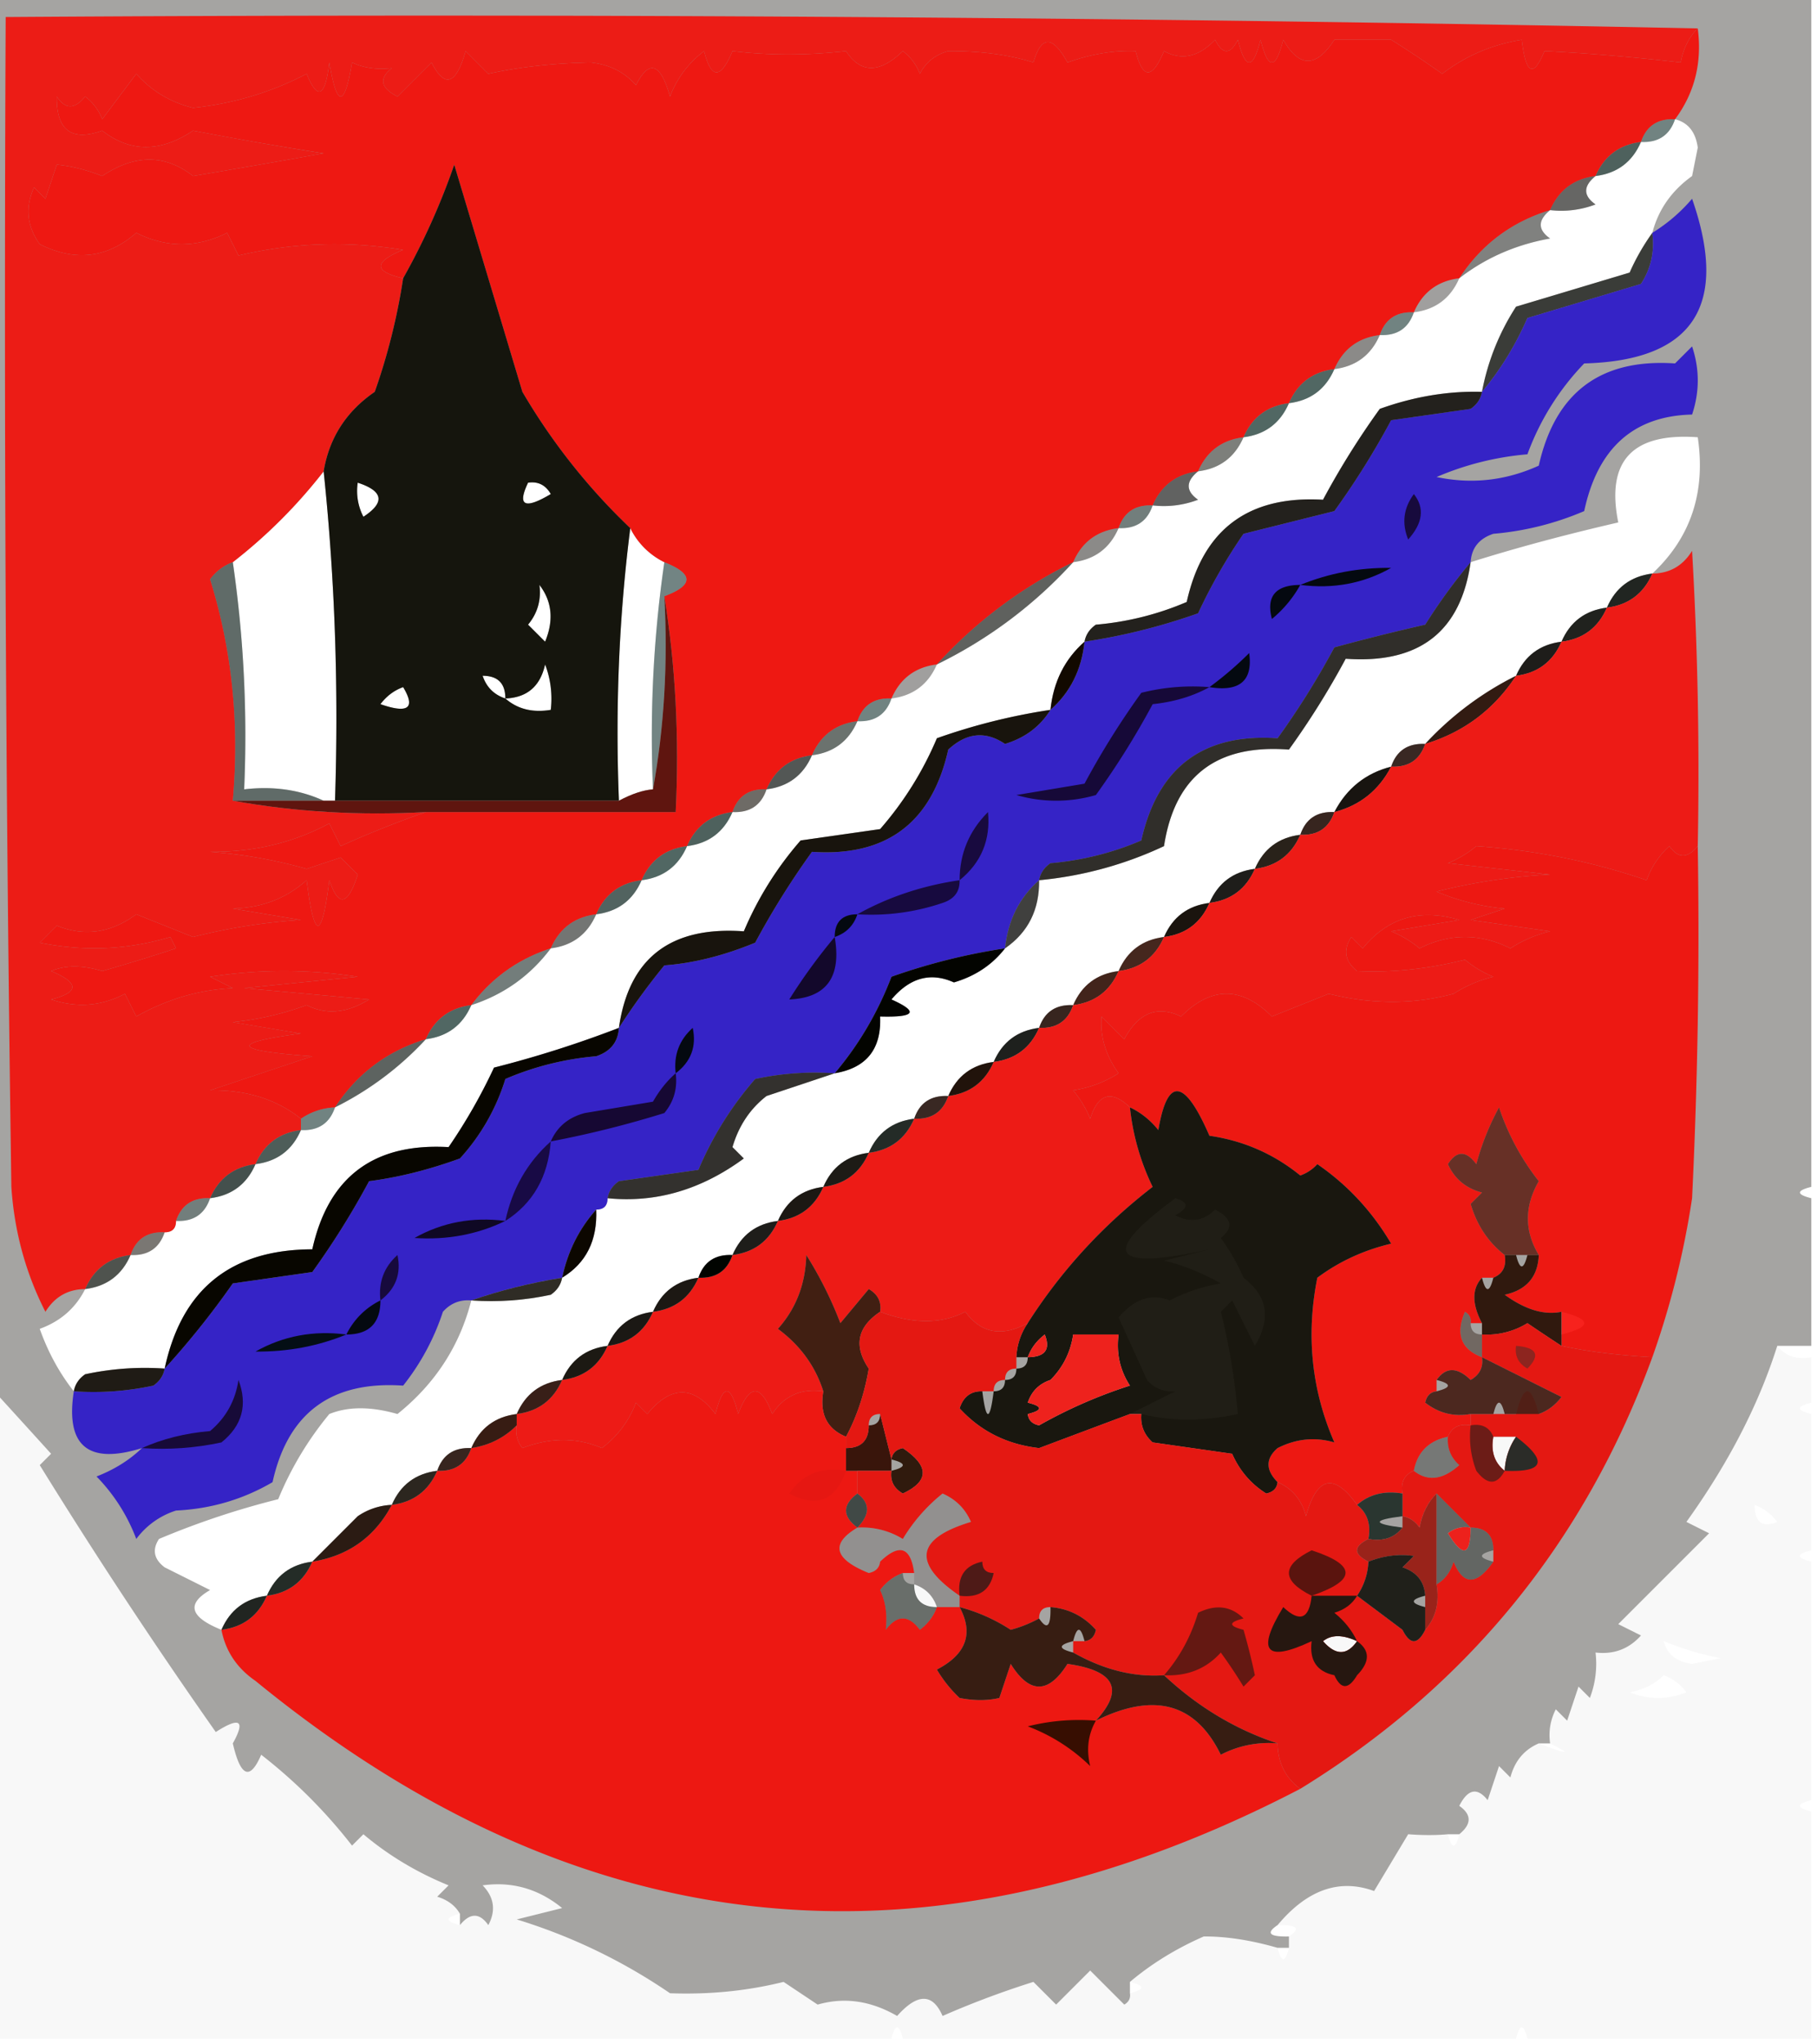 <svg xmlns="http://www.w3.org/2000/svg" width="160" height="180" style="shape-rendering:geometricPrecision;text-rendering:geometricPrecision;image-rendering:optimizeQuality;fill-rule:evenodd;clip-rule:evenodd"><path style="opacity:.366" fill="#090701" d="M-.5-.5h160v105c-1.333.333-1.333.667 0 1v13h-3c-1.63 5.168-4.296 10.334-8 15.5l2 1-8 8 2 1c-1.063 1.188-2.397 1.688-4 1.5a8.43 8.43 0 0 1-.5 4l-1-1-1 3-1-1a4.934 4.934 0 0 0-.5 3h-1c-1.29.558-2.123 1.558-2.5 3l-1-1-1 3c-.914-1.154-1.747-.987-2.5.5 1.098.77 1.098 1.603 0 2.5h-1c-1.049.098-2.215.098-3.5 0l-3 5c-3.063-1.116-5.896-.116-8.5 3-1.057.706-.724 1.039 1 1v1h-1c-2.358-.678-4.525-1.012-6.5-1-2.438 1.068-4.605 2.402-6.5 4v1c.065.438-.101.772-.5 1l-3-3-3 3-2-2a78.8 78.8 0 0 0-8 3c-.875-2.013-2.209-2.013-4 0-2.324-1.345-4.658-1.678-7-1l-3-2c-3.203.795-6.536 1.128-10 1a49.595 49.595 0 0 0-13.5-6.5l4-1c-2.075-1.693-4.409-2.36-7-2 1.017 1.049 1.184 2.216.5 3.5-.77-1.098-1.603-1.098-2.5 0v-1c-.417-.722-1.084-1.222-2-1.5l1-1c-2.795-1.139-5.295-2.639-7.5-4.5l-1 1c-2.333-3-5-5.667-8-8-.984 2.295-1.817 1.961-2.5-1 1.13-2.029.63-2.363-1.5-1A475.702 475.702 0 0 1 3.5 129l1-1a2134.34 2134.34 0 0 0-5-5.5V-.5zm148 11c1.149.291 1.816 1.124 2 2.5l-.5 2.5c-1.802 1.29-2.969 2.956-3.5 5a19.588 19.588 0 0 0-2 3.5l-10 3a20.823 20.823 0 0 0-3 7.5c-2.982-.084-5.982.416-9 1.5a71.247 71.247 0 0 0-5 8c-6.587-.38-10.587 2.62-12 9a25.79 25.79 0 0 1-8 2c-.556.383-.89.883-1 1.5-1.745 1.533-2.745 3.533-3 6a53.843 53.843 0 0 0-10 2.5 29.686 29.686 0 0 1-5 8l-7 1a29.686 29.686 0 0 0-5 8c-6.463-.466-10.13 2.368-11 8.5a96.598 96.598 0 0 1-11 3.5 48.6 48.6 0 0 1-4 7c-6.587-.379-10.587 2.621-12 9-7.179.015-11.512 3.515-13 10.5a24.935 24.935 0 0 0-7 .5c-.556.383-.89.883-1 1.5-1.27-1.609-2.27-3.442-3-5.5 1.824-.66 3.157-1.827 4-3.5 1.904-.238 3.238-1.238 4-3 1.527.073 2.527-.594 3-2 .667 0 1-.333 1-1 1.527.073 2.527-.594 3-2 1.904-.238 3.238-1.238 4-3 1.904-.238 3.238-1.238 4-3 1.527.073 2.527-.594 3-2a27.683 27.683 0 0 0 8-6c1.904-.238 3.238-1.238 4-3 2.87-.933 5.204-2.6 7-5 1.904-.238 3.238-1.238 4-3 1.904-.238 3.238-1.238 4-3 1.904-.238 3.238-1.238 4-3 1.904-.238 3.238-1.238 4-3 1.527.073 2.527-.594 3-2 1.904-.238 3.238-1.238 4-3 1.904-.238 3.238-1.238 4-3 1.527.073 2.527-.594 3-2 1.904-.238 3.238-1.238 4-3a39.724 39.724 0 0 0 12-9c1.904-.238 3.238-1.238 4-3 1.527.073 2.527-.594 3-2a8.435 8.435 0 0 0 4-.5c-1.098-.77-1.098-1.603 0-2.5 1.904-.238 3.238-1.238 4-3 1.904-.238 3.238-1.238 4-3 1.904-.238 3.238-1.238 4-3 1.904-.238 3.238-1.238 4-3 1.527.073 2.527-.594 3-2 1.904-.238 3.238-1.238 4-3 2.328-1.8 4.995-2.967 8-3.5-1.098-.77-1.098-1.603 0-2.5a8.435 8.435 0 0 0 4-.5c-1.098-.77-1.098-1.603 0-2.5 1.904-.238 3.238-1.238 4-3 1.527.073 2.527-.594 3-2zm-2 40c-1.904.238-3.238 1.238-4 3-1.904.238-3.238 1.238-4 3-1.904.238-3.238 1.238-4 3a27.68 27.68 0 0 0-8 6c-1.527-.073-2.527.594-3 2-2.249.58-3.915 1.913-5 4-1.527-.073-2.527.594-3 2-1.904.238-3.238 1.238-4 3-1.904.238-3.238 1.238-4 3-1.904.238-3.238 1.238-4 3-1.904.238-3.238 1.238-4 3-1.904.238-3.238 1.238-4 3-1.527-.073-2.527.594-3 2-1.904.238-3.238 1.238-4 3-1.904.238-3.238 1.238-4 3-1.527-.073-2.527.594-3 2-1.904.238-3.238 1.238-4 3-1.904.238-3.238 1.238-4 3-1.904.238-3.238 1.238-4 3-1.904.238-3.238 1.238-4 3-1.527-.073-2.527.594-3 2-1.904.238-3.238 1.238-4 3-1.904.238-3.238 1.238-4 3-1.904.238-3.238 1.238-4 3-1.904.238-3.238 1.238-4 3-1.904.238-3.238 1.238-4 3-1.527-.073-2.527.594-3 2-1.904.238-3.238 1.238-4 3a5.727 5.727 0 0 0-3 1l-4 4c-1.904.238-3.238 1.238-4 3-1.904.238-3.238 1.238-4 3-2.78-1.117-3.112-2.283-1-3.5l-4-2c-.95-.718-1.117-1.551-.5-2.5a71.978 71.978 0 0 1 10.5-3.5 29.087 29.087 0 0 1 4.5-7.5c1.657-.671 3.657-.671 6 0 3.313-2.657 5.48-5.991 6.5-10 2.357.163 4.69-.003 7-.5.556-.383.89-.883 1-1.5 2.114-1.284 3.114-3.284 3-6 .667 0 1-.333 1-1 4.243.428 8.243-.739 12-3.5l-1-1c.553-1.878 1.553-3.378 3-4.5l6-2c2.797-.467 4.13-2.133 4-5 3.098.088 3.432-.412 1-1.5 1.619-1.923 3.452-2.423 5.5-1.5 1.878-.553 3.378-1.553 4.5-3 2.039-1.411 3.039-3.411 3-6a33.085 33.085 0 0 0 11-3c.946-6.158 4.613-8.992 11-8.5a71.247 71.247 0 0 0 5-8c6.463.466 10.129-2.368 11-8.5 3.92-1.237 8.253-2.404 13-3.5-1.091-5.416 1.243-7.916 7-7.5.716 4.84-.617 8.84-4 12zm-117-9c.994 9.486 1.327 19.152 1 29h-1c-2.107-.968-4.44-1.302-7-1 .293-6.755-.04-13.422-1-20 3-2.333 5.667-5 8-8zm3 1c2.26.738 2.427 1.738.5 3a4.932 4.932 0 0 1-.5-3zm15 0c.876-.13 1.543.203 2 1-2.308 1.373-2.975 1.04-2-1zm9 4a6.541 6.541 0 0 0 3 3 106.252 106.252 0 0 0-1 20c-.865.064-1.865.397-3 1-.326-8.184.008-16.184 1-24zm-8 5c1.113 1.446 1.28 3.113.5 5L46.5 55c.837-1.011 1.17-2.178 1-3.5zm-3 10c1.91-.074 3.078-1.074 3.5-3a8.434 8.434 0 0 1 .5 4c-1.599.268-2.932-.066-4-1zm-2-2c1.333 0 2 .667 2 2-1-.333-1.667-1-2-2zm-7 1c1.114 1.853.448 2.353-2 1.5.544-.717 1.21-1.217 2-1.5zm74 52c2.116 1.588 2.449 3.588 1 6l-2-4-1 1c.706 2.731 1.206 5.731 1.5 9-3.009.654-5.842.654-8.5 0h-1l4-2c-.996.086-1.829-.248-2.5-1-.837-1.851-1.67-3.684-2.5-5.5 1.39-1.65 2.891-2.15 4.5-1.5a15.256 15.256 0 0 1 4.5-1.5c-1.759-.98-3.426-1.647-5-2l4-1c-8.669 1.916-9.669.416-3-4.5 1.196.346 1.196.846 0 1.5 1.284.684 2.451.517 3.5-.5 1.487.753 1.654 1.586.5 2.5a18.473 18.473 0 0 1 2 3.5zm28 3c2.667.667 2.667 1.333 0 2v-2zm-6 11h2a5.727 5.727 0 0 0-1 3c-.904-.709-1.237-1.709-1-3zm4-2h-2c.667-2.667 1.333-2.667 2 0zm-41-7h4c-.213 1.644.12 3.144 1 4.5a42.635 42.635 0 0 0-8 3.5c-.607-.124-.94-.457-1-1 1.333-.333 1.333-.667 0-1 .333-1 1-1.667 2-2 1.1-1.105 1.767-2.438 2-4zm-4 2c.283-.789.783-1.456 1.5-2 .528 1.316.028 1.983-1.5 2zm39 15c-.011 2.501-.678 2.668-2 .5a2.428 2.428 0 0 1 2-.5zm-49 5c1 .333 1.667 1 2 2-1.333 0-2-.667-2-2zm39 5c-.886 1.276-1.886 1.276-3 0 .733-.587 1.733-.587 3 0z"/><path style="opacity:.886" fill="#f70600" d="M149.5 2.5c.393 3.013-.274 5.68-2 8-1.527-.073-2.527.594-3 2-1.904.238-3.238 1.238-4 3-1.904.238-3.238 1.238-4 3-3.391 1.03-6.057 3.03-8 6-1.904.238-3.238 1.238-4 3-1.527-.073-2.527.594-3 2-1.904.238-3.238 1.238-4 3-1.904.238-3.238 1.238-4 3-1.904.238-3.238 1.238-4 3-1.904.238-3.238 1.238-4 3-1.904.238-3.238 1.238-4 3-1.527-.073-2.527.594-3 2-1.904.238-3.238 1.238-4 3a39.724 39.724 0 0 0-12 9c-1.904.238-3.238 1.238-4 3-1.527-.073-2.527.594-3 2-1.904.238-3.238 1.238-4 3-1.904.238-3.238 1.238-4 3-1.527-.073-2.527.594-3 2-1.904.238-3.238 1.238-4 3-1.904.238-3.238 1.238-4 3-1.904.238-3.238 1.238-4 3-1.904.238-3.238 1.238-4 3-2.87.933-5.204 2.6-7 5-1.904.238-3.238 1.238-4 3-3.39 1.03-6.057 3.03-8 6a5.728 5.728 0 0 0-3 1c-2.158-1.72-4.825-2.553-8-2.5l9-3c-7.003-.497-7.337-1.163-1-2l-6-1a26.692 26.692 0 0 0 6.5-1.5c1.727.874 3.56.707 5.5-.5l-11-1 10-1a42.498 42.498 0 0 0-13 0l2 1c-2.956.139-5.79.972-8.5 2.5l-1-2c-2.064 1.091-4.23 1.258-6.5.5 2.491-.626 2.491-1.46 0-2.5 1.256-.53 2.756-.53 4.5 0a167.29 167.29 0 0 0 6.5-2l-.5-1c-3.744 1.126-7.577 1.293-11.5.5L5 81.5c2.42.988 4.753.655 7-1l5 2a51.676 51.676 0 0 1 9.5-1.5l-6-1c2.547-.067 4.714-.9 6.5-2.5.667 5.333 1.333 5.333 2 0 .805 2.401 1.638 2.234 2.5-.5L30 75.5l-3 1a42.336 42.336 0 0 0-8.5-1.5c3.832.038 7.332-.795 10.5-2.5l1 2a88.693 88.693 0 0 1 7.5-3h22c.324-6.522-.01-12.855-1-19 2.598-.972 2.598-1.972 0-3a6.541 6.541 0 0 1-3-3 54.735 54.735 0 0 1-9.5-12l-6-20a61.161 61.161 0 0 1-4.5 10c-2.612-.596-2.612-1.429 0-2.5-4.919-.802-9.752-.635-14.5.5l-1-2c-2.667 1.333-5.333 1.333-8 0-2.553 2.229-5.386 2.562-8.5 1-1.13-1.575-1.298-3.241-.5-5l1 1 1-3c1.268.116 2.602.45 4 1 2.868-1.925 5.535-1.925 8 0 3.79-.636 7.623-1.303 11.5-2a334.8 334.8 0 0 1-11.5-2c-2.868 1.925-5.535 1.925-8 0-2.702.974-4.035-.026-4-3 .741 1.14 1.575 1.14 2.5 0a4.453 4.453 0 0 1 1.5 2l3-4c1.337 1.504 3.004 2.504 5 3 3.59-.385 6.923-1.385 10-3 .974 2.378 1.641 2.044 2-1 .667 4 1.333 4 2 0 1.008.482 2.175.648 3.5.5-1.154.914-.987 1.747.5 2.5l3-3c1.16 2.297 2.16 1.964 3-1l2 2c2.738-.604 5.738-.937 9-1 1.658.175 2.991.842 4 2 1.16-2.297 2.16-1.964 3 1a8.905 8.905 0 0 1 3-4c.626 2.491 1.46 2.491 2.5 0 3.193.388 6.527.388 10 0 1.288 1.975 2.955 1.975 5 0a4.452 4.452 0 0 1 1.5 2c.52-1.016 1.353-1.682 2.5-2 2.848-.014 5.348.319 7.5 1 .691-2.391 1.691-2.391 3 0 2.093-.746 4.093-1.08 6-1 .626 2.491 1.459 2.491 2.5 0 1.561.847 3.061.514 4.5-1 .667 1.333 1.333 1.333 2 0 .667 2.667 1.333 2.667 2 0 .667 2.667 1.333 2.667 2 0 1.402 2.473 2.902 2.473 4.5 0h5a91.566 91.566 0 0 1 4.5 3c2.038-1.572 4.371-2.572 7-3 .359 3.044 1.026 3.378 2 1 3.668.173 7.668.506 12 1 .232-1.237.732-2.237 1.5-3z"/><path style="opacity:.345" fill="#114645" d="M147.5 10.5c-.473 1.406-1.473 2.073-3 2 .473-1.406 1.473-2.073 3-2z"/><path style="opacity:.624" fill="#1b3834" d="M144.5 12.5c-.762 1.762-2.096 2.762-4 3 .762-1.762 2.096-2.762 4-3z"/><path style="opacity:.419" fill="#0f110f" d="M140.5 15.5c-1.098.897-1.098 1.73 0 2.5a8.435 8.435 0 0 1-4 .5c.762-1.762 2.096-2.762 4-3z"/><path style="opacity:.274" fill="#1e2521" d="M136.5 18.5c-1.098.897-1.098 1.73 0 2.5-3.005.533-5.672 1.7-8 3.5 1.943-2.97 4.609-4.97 8-6z"/><path style="opacity:.031" fill="#0d1c1a" d="M128.5 24.5c-.762 1.762-2.096 2.762-4 3 .762-1.762 2.096-2.762 4-3z"/><path style="opacity:.345" fill="#114645" d="M124.5 27.5c-.473 1.406-1.473 2.073-3 2 .473-1.406 1.473-2.073 3-2z"/><path style="opacity:.655" fill="#030500" d="M145.5 20.5c.214 1.644-.12 3.144-1 4.5l-10 3c-1.068 2.438-2.402 4.605-4 6.5a20.823 20.823 0 0 1 3-7.5l10-3a19.588 19.588 0 0 1 2-3.5z"/><path style="opacity:.788" fill="#1700d0" d="M129.5 49.5a49.908 49.908 0 0 0-4 5.5c-2.698.613-5.365 1.28-8 2a71.247 71.247 0 0 1-5 8c-6.557-.446-10.557 2.554-12 9a25.792 25.792 0 0 1-8 2c-.556.383-.89.883-1 1.5-1.745 1.533-2.745 3.533-3 6a53.843 53.843 0 0 0-10 2.5c-1.208 3.154-2.875 5.987-5 8.5a24.939 24.939 0 0 0-7 .5 29.685 29.685 0 0 0-5 8l-7 1c-.556.383-.89.883-1 1.5 0 .667-.333 1-1 1-1.508 1.681-2.508 3.681-3 6-2.83.463-5.497 1.129-8 2-.996-.086-1.83.248-2.5 1a20.883 20.883 0 0 1-3.5 6.5c-6.321-.431-10.155 2.402-11.5 8.5-2.596 1.52-5.43 2.353-8.5 2.5a6.977 6.977 0 0 0-3.5 2.5 15.83 15.83 0 0 0-3.5-5.5c1.566-.608 2.9-1.442 4-2.5-4.743 1.477-6.743-.189-6-5 2.357.163 4.69-.003 7-.5.556-.383.89-.883 1-1.5a74.04 74.04 0 0 0 6-7.5l7-1a71.26 71.26 0 0 0 5-8c2.589-.335 5.256-1.002 8-2a18.373 18.373 0 0 0 4-7 25.792 25.792 0 0 1 8-2c1.256-.417 1.923-1.25 2-2.5a59.917 59.917 0 0 1 4-5.5c2.573-.194 5.24-.86 8-2a71.233 71.233 0 0 1 5-8c6.557.446 10.557-2.554 12-9 1.61-1.495 3.276-1.661 5-.5 1.761-.535 3.094-1.535 4-3 1.745-1.533 2.745-3.533 3-6a53.851 53.851 0 0 0 10-2.5 48.609 48.609 0 0 1 4-7l8-2a71.247 71.247 0 0 0 5-8l7-1c.556-.383.889-.883 1-1.5 1.598-1.895 2.932-4.062 4-6.5l10-3c.88-1.356 1.214-2.856 1-4.5a14.694 14.694 0 0 0 3.5-3c3.279 9.414.112 14.247-9.5 14.5a22.798 22.798 0 0 0-5 8 25.789 25.789 0 0 0-8 2c3.094.652 6.094.319 9-1 1.443-6.446 5.443-9.446 12-9l1.5-1.5c.667 2 .667 4 0 6-5.145.12-8.312 2.954-9.5 8.5a25.789 25.789 0 0 1-8 2c-1.256.417-1.923 1.25-2 2.5z"/><path style="opacity:.176" fill="#141512" d="M121.5 29.5c-.762 1.762-2.096 2.762-4 3 .762-1.762 2.096-2.762 4-3z"/><path style="opacity:.624" fill="#1f423e" d="M117.5 32.5c-.762 1.762-2.096 2.762-4 3 .762-1.762 2.096-2.762 4-3z"/><path style="opacity:.867" fill="#f70700" d="M149.5 2.5c-.768.763-1.268 1.763-1.5 3-4.332-.494-8.332-.827-12-1-.974 2.378-1.641 2.044-2-1-2.629.428-4.962 1.428-7 3a91.566 91.566 0 0 0-4.5-3h-5c-1.598 2.473-3.098 2.473-4.5 0-.667 2.667-1.333 2.667-2 0-.667 2.667-1.333 2.667-2 0-.667 1.333-1.333 1.333-2 0-1.439 1.514-2.939 1.847-4.5 1-1.041 2.491-1.874 2.491-2.5 0-1.907-.08-3.907.254-6 1-1.309-2.391-2.309-2.391-3 0-2.152-.681-4.652-1.014-7.5-1-1.147.318-1.98.984-2.5 2a4.452 4.452 0 0 0-1.5-2c-2.045 1.975-3.712 1.975-5 0-3.473.388-6.807.388-10 0-1.04 2.491-1.874 2.491-2.5 0a8.905 8.905 0 0 0-3 4c-.84-2.964-1.84-3.297-3-1-1.009-1.158-2.342-1.825-4-2-3.262.063-6.262.396-9 1l-2-2c-.84 2.964-1.84 3.297-3 1l-3 3c-1.487-.753-1.654-1.586-.5-2.5-1.325.148-2.492-.018-3.5-.5-.667 4-1.333 4-2 0-.359 3.044-1.026 3.378-2 1-3.077 1.615-6.41 2.615-10 3-1.996-.496-3.663-1.496-5-3l-3 4a4.453 4.453 0 0 0-1.5-2c-.925 1.14-1.759 1.14-2.5 0-.035 2.974 1.298 3.974 4 3 2.465 1.925 5.132 1.925 8 0 4.166.793 8 1.46 11.5 2-3.877.697-7.71 1.364-11.5 2-2.465-1.925-5.132-1.925-8 0-1.398-.55-2.732-.884-4-1l-1 3-1-1c-.798 1.759-.63 3.425.5 5 3.114 1.562 5.947 1.229 8.5-1 2.667 1.333 5.333 1.333 8 0l1 2c4.748-1.135 9.581-1.302 14.5-.5-2.612 1.071-2.612 1.904 0 2.5a54.884 54.884 0 0 1-2.5 10c-2.51 1.722-4.01 4.055-4.5 7-2.333 3-5 5.667-8 8-.79.283-1.456.783-2 1.5 1.934 6.211 2.601 12.711 2 19.5 5.475.989 11.142 1.322 17 1a88.693 88.693 0 0 0-7.5 3l-1-2c-3.168 1.705-6.668 2.538-10.5 2.5 2.926.218 5.76.718 8.5 1.5l3-1 1.5 1.5c-.862 2.734-1.695 2.901-2.5.5-.667 5.333-1.333 5.333-2 0-1.786 1.6-3.953 2.433-6.5 2.5l6 1a51.676 51.676 0 0 0-9.5 1.5l-5-2c-2.247 1.655-4.58 1.988-7 1L3.5 83c3.923.793 7.756.626 11.5-.5l.5 1a167.29 167.29 0 0 1-6.5 2c-1.744-.53-3.244-.53-4.5 0 2.491 1.04 2.491 1.874 0 2.5 2.27.758 4.436.591 6.5-.5l1 2c2.71-1.528 5.544-2.361 8.5-2.5l-2-1a42.498 42.498 0 0 1 13 0l-10 1 11 1c-1.94 1.207-3.773 1.374-5.5.5a26.692 26.692 0 0 1-6.5 1.5l6 1c-6.337.837-6.003 1.503 1 2l-9 3c3.175-.053 5.842.78 8 2.5v1c-1.904.238-3.238 1.238-4 3-1.904.238-3.238 1.238-4 3-1.527-.073-2.527.594-3 2 0 .667-.333 1-1 1-1.527-.073-2.527.594-3 2-1.904.238-3.238 1.238-4 3-1.517.011-2.684.677-3.5 2-1.74-3.409-2.74-7.076-3-11C.5 70.168.333 35.835.5 1.5a5550.85 5550.85 0 0 1 149 1z"/><path style="opacity:.624" fill="#1f423e" d="M113.5 35.5c-.762 1.762-2.096 2.762-4 3 .762-1.762 2.096-2.762 4-3z"/><path style="opacity:.306" fill="#222b26" d="M109.5 38.5c-.762 1.762-2.096 2.762-4 3 .762-1.762 2.096-2.762 4-3z"/><path style="opacity:.918" fill="#090901" d="M55.5 46.5c-.992 7.816-1.326 15.816-1 24h-25c.327-9.848-.006-19.514-1-29 .49-2.945 1.99-5.278 4.5-7a54.884 54.884 0 0 0 2.5-10 61.161 61.161 0 0 0 4.5-10l6 20a54.735 54.735 0 0 0 9.5 12zm-24-4a4.932 4.932 0 0 0 .5 3c1.927-1.262 1.76-2.262-.5-3zm15 0c-.975 2.04-.308 2.373 2 1-.457-.797-1.124-1.13-2-1zm1 9c.17 1.322-.163 2.489-1 3.5l1.5 1.5c.78-1.887.613-3.554-.5-5zm-3 10c1.068.934 2.401 1.268 4 1a8.434 8.434 0 0 0-.5-4c-.422 1.926-1.59 2.926-3.5 3zm-2-2c1.333 0 2 .667 2 2-1-.333-1.667-1-2-2zm-7 1c-.79.283-1.456.783-2 1.5 2.448.853 3.114.353 2-1.5z"/><path style="opacity:.419" fill="#030908" d="M105.5 41.5c-1.098.897-1.098 1.73 0 2.5a8.435 8.435 0 0 1-4 .5c.762-1.762 2.096-2.762 4-3z"/><path style="opacity:.824" fill="#080500" d="M130.5 34.5c-.111.617-.444 1.117-1 1.5l-7 1a71.247 71.247 0 0 1-5 8l-8 2a48.609 48.609 0 0 0-4 7 53.851 53.851 0 0 1-10 2.5c.11-.617.444-1.117 1-1.5a25.79 25.79 0 0 0 8-2c1.413-6.38 5.413-9.38 12-9a71.247 71.247 0 0 1 5-8c3.018-1.084 6.018-1.584 9-1.5z"/><path style="opacity:.886" fill="#14072b" d="M124.5 43.5c.965 1.221.798 2.554-.5 4-.579-1.428-.412-2.762.5-4z"/><path style="opacity:.345" fill="#143735" d="M101.5 44.5c-.473 1.406-1.473 2.073-3 2 .473-1.406 1.473-2.073 3-2z"/><path style="opacity:.176" fill="#141512" d="M98.5 46.5c-.762 1.762-2.096 2.762-4 3 .762-1.762 2.096-2.762 4-3z"/><path style="opacity:.918" fill="#000700" d="M114.5 51.5c2.52-1.032 5.186-1.532 8-1.5-2.437 1.375-5.103 1.875-8 1.5z"/><path style="opacity:.516" fill="#1d241f" d="M94.5 49.5a39.724 39.724 0 0 1-12 9 39.724 39.724 0 0 1 12-9z"/><path style="opacity:.918" fill="#000700" d="M114.5 51.5a10.526 10.526 0 0 1-2.5 3c-.519-1.99.314-2.99 2.5-3z"/><path style="opacity:1" fill="#212521" d="M145.5 50.5c-.762 1.762-2.096 2.762-4 3 .762-1.762 2.096-2.762 4-3z"/><path style="opacity:.471" fill="#152b27" d="M20.5 49.5a106.252 106.252 0 0 1 1 20c2.56-.302 4.893.032 7 1h-8c.601-6.789-.066-13.289-2-19.5.544-.717 1.21-1.217 2-1.5z"/><path style="opacity:1" fill="#20221e" d="M141.5 53.5c-.762 1.762-2.096 2.762-4 3 .762-1.762 2.096-2.762 4-3z"/><path style="opacity:.74" fill="#080600" d="M129.5 49.5c-.871 6.132-4.537 8.966-11 8.5a71.247 71.247 0 0 1-5 8c-6.387-.492-10.054 2.342-11 8.5a33.085 33.085 0 0 1-11 3c.11-.617.444-1.117 1-1.5a25.792 25.792 0 0 0 8-2c1.443-6.446 5.443-9.446 12-9a71.247 71.247 0 0 0 5-8c2.635-.72 5.302-1.387 8-2a49.908 49.908 0 0 1 4-5.5z"/><path style="opacity:.345" fill="#124b4a" d="M58.5 49.5c2.598 1.028 2.598 2.028 0 3 .322 5.858-.011 11.525-1 17-.293-6.755.04-13.422 1-20z"/><path style="opacity:.918" fill="#000700" d="M106.5 60.5a30.155 30.155 0 0 0 3.5-3c.333 2.434-.834 3.434-3.5 3z"/><path style="opacity:1" fill="#1e1d1a" d="M137.5 56.5c-.762 1.762-2.096 2.762-4 3 .762-1.762 2.096-2.762 4-3z"/><path style="opacity:1" fill="#120900" d="M95.5 56.5c-.255 2.467-1.255 4.467-3 6 .255-2.467 1.255-4.467 3-6z"/><path style="opacity:.031" fill="#0d1c1a" d="M82.5 58.5c-.762 1.762-2.096 2.762-4 3 .762-1.762 2.096-2.762 4-3z"/><path style="opacity:1" fill="#321b12" d="M133.5 59.5c-1.943 2.97-4.609 4.97-8 6a27.68 27.68 0 0 1 8-6z"/><path style="opacity:.345" fill="#104745" d="M78.5 61.5c-.473 1.406-1.473 2.073-3 2 .473-1.406 1.473-2.073 3-2z"/><path style="opacity:.392" fill="#132420" d="M75.5 63.5c-.762 1.762-2.096 2.762-4 3 .762-1.762 2.096-2.762 4-3z"/><path style="opacity:.933" fill="#32201a" d="M125.5 65.5c-.473 1.406-1.473 2.073-3 2 .473-1.406 1.473-2.073 3-2z"/><path style="opacity:.516" fill="#07110e" d="M71.5 66.5c-.762 1.762-2.096 2.762-4 3 .762-1.762 2.096-2.762 4-3z"/><path style="opacity:.886" fill="#130626" d="M106.5 60.5c-1.452.802-3.118 1.302-5 1.5a71.29 71.29 0 0 1-5 8 12.5 12.5 0 0 1-7 0l6-1a71.233 71.233 0 0 1 5-8 18.437 18.437 0 0 1 6-.5z"/><path style="opacity:1" fill="#181410" d="M122.5 67.5c-1.085 2.087-2.751 3.42-5 4 1.085-2.087 2.751-3.42 5-4z"/><path style="opacity:.933" fill="#5a0b05" d="M58.5 52.5c.99 6.145 1.324 12.478 1 19h-22c-5.858.322-11.525-.011-17-1h34c1.135-.603 2.135-.936 3-1 .989-5.475 1.322-11.142 1-17z"/><path style="opacity:.392" fill="#1a130c" d="M67.5 69.5c-.473 1.406-1.473 2.073-3 2 .473-1.406 1.473-2.073 3-2z"/><path style="opacity:.624" fill="#1b3834" d="M64.5 71.5c-.762 1.762-2.096 2.762-4 3 .762-1.762 2.096-2.762 4-3z"/><path style="opacity:.886" fill="#15072d" d="M84.5 77.5c.004-2.342.838-4.342 2.5-6 .237 2.456-.596 4.456-2.5 6z"/><path style="opacity:.933" fill="#301c16" d="M117.5 71.5c-.473 1.406-1.473 2.073-3 2 .473-1.406 1.473-2.073 3-2z"/><path style="opacity:1" fill="#29221a" d="M114.5 73.5c-.762 1.762-2.096 2.762-4 3 .762-1.762 2.096-2.762 4-3z"/><path style="opacity:.886" fill="#f60600" d="M149.5 74.5c.166 10.339 0 20.672-.5 31a75.293 75.293 0 0 1-3.5 14c-3.053-.17-5.72-.503-8-1v-1c2.667-.667 2.667-1.333 0-2-1.521.313-3.188-.187-5-1.5 1.926-.422 2.926-1.589 3-3.5-1.273-2.117-1.273-4.284 0-6.5a21.425 21.425 0 0 1-3.5-6.5 22.981 22.981 0 0 0-2 5c-.893-1.211-1.726-1.211-2.5 0 .59 1.299 1.59 2.132 3 2.5l-1 1c.553 1.878 1.553 3.378 3 4.5.172.992-.162 1.658-1 2h-1c-.897.969-.897 2.302 0 4h-1c.065-.438-.101-.772-.5-1-.844 1.963-.344 3.296 1.5 4 .131.876-.202 1.543-1 2-1.187-1.153-2.187-1.153-3 0v1c-.543.06-.876.393-1 1 1.189.929 2.522 1.262 4 1v1c-.992-.172-1.658.162-2 1-1.69.356-2.69 1.356-3 3-.838.342-1.172 1.008-1 2-1.599-.268-2.932.066-4 1-2.036-2.838-3.536-2.505-4.5 1-.377-1.442-1.21-2.442-2.5-3-1.062-1.075-1.062-2.075 0-3 1.635-.83 3.302-.997 5-.5-2.01-4.609-2.51-9.442-1.5-14.5 1.916-1.428 4.083-2.428 6.5-3-1.672-2.837-3.839-5.17-6.5-7a3.647 3.647 0 0 1-1.5 1c-2.331-1.899-4.998-3.066-8-3.5-2.198-5.055-3.698-5.222-4.5-.5-.708-.88-1.542-1.547-2.5-2-1.63-1.56-2.796-1.227-3.5 1a9.468 9.468 0 0 0-1.5-2.5 10.253 10.253 0 0 0 4-1.5c-1.14-1.578-1.64-3.245-1.5-5l2 2c1.243-2.333 2.909-3 5-2 2.667-2.667 5.333-2.667 8 0l5-2c3.809.946 7.475.946 11 0a11.357 11.357 0 0 1 3.5-1.5 9.465 9.465 0 0 1-2.5-1.5c-3.245.815-6.412 1.148-9.5 1-1.083-.865-1.249-1.865-.5-3l1 1c2.204-2.702 5.037-3.535 8.5-2.5l-6 1c.916.374 1.75.874 2.5 1.5 2.667-1.333 5.333-1.333 8 0a11.357 11.357 0 0 1 3.5-1.5l-7-1 3-1a20.211 20.211 0 0 1-6-1.5 52.204 52.204 0 0 1 10-1.5l-9-1a9.465 9.465 0 0 0 2.5-1.5c5.219.36 10.219 1.36 15 3a7.292 7.292 0 0 1 2-3c.77 1.098 1.603 1.098 2.5 0zm-12 41c2.667.667 2.667 1.333 0 2v-2z"/><path style="opacity:.624" fill="#1f423e" d="M60.5 74.5c-.762 1.762-2.096 2.762-4 3 .762-1.762 2.096-2.762 4-3z"/><path style="opacity:1" fill="#1e1d1a" d="M110.5 76.5c-.762 1.762-2.096 2.762-4 3 .762-1.762 2.096-2.762 4-3z"/><path style="opacity:.624" fill="#203c38" d="M56.5 77.5c-.762 1.762-2.096 2.762-4 3 .762-1.762 2.096-2.762 4-3z"/><path style="opacity:.886" fill="#14072d" d="M84.5 77.5c.03.997-.47 1.664-1.5 2a19.524 19.524 0 0 1-7.5 1c2.738-1.525 5.738-2.525 9-3z"/><path style="opacity:.918" fill="#0c0800" d="M92.5 62.5c-.906 1.465-2.239 2.465-4 3-1.724-1.161-3.39-.995-5 .5-1.443 6.446-5.443 9.446-12 9a71.233 71.233 0 0 0-5 8c-2.76 1.14-5.427 1.806-8 2a59.917 59.917 0 0 0-4 5.5c.87-6.132 4.537-8.966 11-8.5a29.686 29.686 0 0 1 5-8l7-1a29.686 29.686 0 0 0 5-8 53.843 53.843 0 0 1 10-2.5z"/><path style="opacity:.918" fill="#000700" d="M75.5 80.5c-.333 1-1 1.667-2 2 0-1.333.667-2 2-2z"/><path style="opacity:1" fill="#1a140e" d="M106.5 79.5c-.762 1.762-2.096 2.762-4 3 .762-1.762 2.096-2.762 4-3z"/><path style="opacity:.306" fill="#020d0b" d="M52.5 80.5c-.762 1.762-2.096 2.762-4 3 .762-1.762 2.096-2.762 4-3z"/><path style="opacity:.614" fill="#030300" d="M91.5 77.5c.039 2.589-.961 4.589-3 6 .255-2.467 1.255-4.467 3-6z"/><path style="opacity:.933" fill="#3e1e15" d="M102.5 82.5c-.762 1.762-2.096 2.762-4 3 .762-1.762 2.096-2.762 4-3z"/><path style="opacity:1" fill="#030400" d="M88.5 83.5c-1.122 1.447-2.622 2.447-4.5 3-2.048-.923-3.881-.423-5.5 1.5 2.432 1.088 2.098 1.588-1 1.5.13 2.867-1.203 4.533-4 5 2.125-2.513 3.792-5.346 5-8.5a53.843 53.843 0 0 1 10-2.5z"/><path style="opacity:.918" fill="#11061e" d="M73.5 82.5c.61 3.529-.723 5.362-4 5.5a49.974 49.974 0 0 1 4-5.5z"/><path style="opacity:.933" fill="#3b1b12" d="M98.5 85.5c-.762 1.762-2.096 2.762-4 3 .762-1.762 2.096-2.762 4-3z"/><path style="opacity:.345" fill="#163433" d="M48.5 83.5c-1.796 2.4-4.13 4.067-7 5 1.796-2.4 4.13-4.067 7-5z"/><path style="opacity:.624" fill="#1f423e" d="M41.5 88.5c-.762 1.762-2.096 2.762-4 3 .762-1.762 2.096-2.762 4-3z"/><path style="opacity:.933" fill="#301c16" d="M94.5 88.5c-.473 1.406-1.473 2.073-3 2 .473-1.406 1.473-2.073 3-2z"/><path style="opacity:.918" fill="#000700" d="M59.5 94.5c-.188-1.603.312-2.937 1.5-4 .348 1.64-.152 2.973-1.5 4z"/><path style="opacity:1" fill="#1e201d" d="M91.5 90.5c-.762 1.762-2.096 2.762-4 3 .762-1.762 2.096-2.762 4-3z"/><path style="opacity:.867" fill="#f80600" d="M149.5 74.5c-.897 1.098-1.73 1.098-2.5 0a7.292 7.292 0 0 0-2 3c-4.781-1.64-9.781-2.64-15-3a9.465 9.465 0 0 1-2.5 1.5l9 1a52.204 52.204 0 0 0-10 1.5 20.211 20.211 0 0 0 6 1.5l-3 1 7 1c-1.266.31-2.433.81-3.5 1.5-2.667-1.333-5.333-1.333-8 0a9.465 9.465 0 0 0-2.5-1.5l6-1c-3.463-1.035-6.296-.202-8.5 2.5l-1-1c-.749 1.135-.583 2.135.5 3 3.088.148 6.255-.185 9.5-1a9.465 9.465 0 0 0 2.5 1.5c-1.266.31-2.433.81-3.5 1.5-3.525.946-7.191.946-11 0l-5 2c-2.667-2.667-5.333-2.667-8 0-2.091-1-3.757-.333-5 2l-2-2c-.14 1.755.36 3.422 1.5 5a10.253 10.253 0 0 1-4 1.5 9.468 9.468 0 0 1 1.5 2.5c.704-2.227 1.87-2.56 3.5-1a21.033 21.033 0 0 0 2 7c-4.398 3.395-8.064 7.395-11 12-2.273 1.235-4.106.902-5.5-1-2.106 1.091-4.606 1.091-7.5 0 .13-.876-.203-1.543-1-2l-2.5 3a34.057 34.057 0 0 0-3-6c-.067 2.547-.9 4.714-2.5 6.5 1.964 1.451 3.297 3.284 4 5.5-1.951-.273-3.451.393-4.5 2-1-2.667-2-2.667-3 0-.667-2.667-1.333-2.667-2 0-1.916-2.533-3.916-2.533-6 0l-1-1a8.908 8.908 0 0 1-3 4c-2.188-.947-4.522-.947-7 0a2.427 2.427 0 0 1-.5-2v-1c1.904-.238 3.238-1.238 4-3 1.904-.238 3.238-1.238 4-3 1.904-.238 3.238-1.238 4-3 1.904-.238 3.238-1.238 4-3 1.527.073 2.527-.594 3-2 1.904-.238 3.238-1.238 4-3 1.904-.238 3.238-1.238 4-3 1.904-.238 3.238-1.238 4-3 1.904-.238 3.238-1.238 4-3 1.527.073 2.527-.594 3-2 1.904-.238 3.238-1.238 4-3 1.904-.238 3.238-1.238 4-3 1.527.073 2.527-.594 3-2 1.904-.238 3.238-1.238 4-3 1.904-.238 3.238-1.238 4-3 1.904-.238 3.238-1.238 4-3 1.904-.238 3.238-1.238 4-3 1.904-.238 3.238-1.238 4-3 1.527.073 2.527-.594 3-2 2.249-.58 3.915-1.913 5-4 1.527.073 2.527-.594 3-2 3.391-1.03 6.057-3.03 8-6 1.904-.238 3.238-1.238 4-3 1.904-.238 3.238-1.238 4-3 1.904-.238 3.238-1.238 4-3 1.517-.01 2.684-.677 3.5-2 .5 8.66.666 17.327.5 26z"/><path style="opacity:.516" fill="#1b2723" d="M37.5 91.5a27.683 27.683 0 0 1-8 6c1.943-2.97 4.61-4.97 8-6z"/><path style="opacity:1" fill="#21130b" d="M87.5 93.5c-.762 1.762-2.096 2.762-4 3 .762-1.762 2.096-2.762 4-3z"/><path style="opacity:.716" fill="#060500" d="m73.5 94.5-6 2c-1.447 1.122-2.447 2.622-3 4.5l1 1c-3.757 2.761-7.757 3.928-12 3.5.11-.617.444-1.117 1-1.5l7-1a29.685 29.685 0 0 1 5-8 24.939 24.939 0 0 1 7-.5z"/><path style="opacity:.933" fill="#32201a" d="M83.5 96.5c-.473 1.406-1.473 2.073-3 2 .473-1.406 1.473-2.073 3-2z"/><path style="opacity:.345" fill="#104745" d="M29.5 97.5c-.473 1.406-1.473 2.073-3 2v-1a5.728 5.728 0 0 1 3-1z"/><path style="opacity:.918" fill="#140627" d="M59.5 94.5c.17 1.322-.163 2.489-1 3.5a90.976 90.976 0 0 1-10 2.5c.558-1.29 1.558-2.123 3-2.5l6-1c.566-.995 1.233-1.828 2-2.5z"/><path style="opacity:1" fill="#242b27" d="M80.5 98.5c-.762 1.762-2.096 2.762-4 3 .762-1.762 2.096-2.762 4-3z"/><path style="opacity:.624" fill="#1b322e" d="M26.5 99.5c-.762 1.762-2.096 2.762-4 3 .762-1.762 2.096-2.762 4-3z"/><path style="opacity:.655" fill="#122420" d="M22.5 102.5c-.762 1.762-2.096 2.762-4 3 .762-1.762 2.096-2.762 4-3z"/><path style="opacity:1" fill="#1d1b16" d="M76.5 101.5c-.762 1.762-2.096 2.762-4 3 .762-1.762 2.096-2.762 4-3z"/><path style="opacity:.773" fill="#550f02" d="M135.5 110.5h-3c-1.447-1.122-2.447-2.622-3-4.5l1-1c-1.41-.368-2.41-1.201-3-2.5.774-1.211 1.607-1.211 2.5 0a22.981 22.981 0 0 1 2-5 21.425 21.425 0 0 0 3.5 6.5c-1.273 2.216-1.273 4.383 0 6.5z"/><path style="opacity:1" fill="#1c1813" d="M72.5 104.5c-.762 1.762-2.096 2.762-4 3 .762-1.762 2.096-2.762 4-3z"/><path style="opacity:.345" fill="#143735" d="M18.5 105.5c-.473 1.406-1.473 2.073-3 2 .473-1.406 1.473-2.073 3-2z"/><path style="opacity:.886" fill="#150734" d="M48.5 100.5c-.236 3.121-1.57 5.454-4 7 .595-2.817 1.928-5.15 4-7z"/><path style="opacity:.918" fill="#0c0616" d="M44.5 107.5c-2.47 1.193-5.136 1.693-8 1.5 2.437-1.375 5.103-1.875 8-1.5z"/><path style="opacity:1" fill="#0c0700" d="M52.5 106.5c.114 2.716-.886 4.716-3 6 .492-2.319 1.492-4.319 3-6z"/><path style="opacity:1" fill="#1e1d1a" d="M68.5 107.5c-.762 1.762-2.096 2.762-4 3 .762-1.762 2.096-2.762 4-3z"/><path style="opacity:.306" fill="#1a120d" d="M14.5 108.5c-.473 1.406-1.473 2.073-3 2 .473-1.406 1.473-2.073 3-2z"/><path style="opacity:.627" fill="#1e231d" d="M11.5 110.5c-.762 1.762-2.096 2.762-4 3 .762-1.762 2.096-2.762 4-3z"/><path style="opacity:.886" fill="#14072b" d="M33.5 114.5c-.188-1.603.312-2.937 1.5-4 .348 1.64-.152 2.973-1.5 4z"/><path style="opacity:1" fill="#010400" d="M64.5 110.5c-.473 1.406-1.473 2.073-3 2 .473-1.406 1.473-2.073 3-2z"/><path style="opacity:.918" fill="#0e0b03" d="M112.5 130.5c-.06.543-.393.876-1 1-1.345-.847-2.345-2.013-3-3.5l-7-1c-.752-.671-1.086-1.504-1-2.5 2.658.654 5.491.654 8.5 0-.294-3.269-.794-6.269-1.5-9l1-1 2 4c1.449-2.412 1.116-4.412-1-6a18.473 18.473 0 0 0-2-3.5c1.154-.914.987-1.747-.5-2.5-1.049 1.017-2.216 1.184-3.5.5 1.196-.654 1.196-1.154 0-1.5-6.669 4.916-5.669 6.416 3 4.5l-4 1c1.574.353 3.241 1.02 5 2a15.256 15.256 0 0 0-4.5 1.5c-1.609-.65-3.11-.15-4.5 1.5.83 1.816 1.663 3.649 2.5 5.5.671.752 1.504 1.086 2.5 1l-4 2c-2.65.99-5.317 1.99-8 3-2.825-.322-5.158-1.488-7-3.5.336-1.03 1.003-1.53 2-1.5.333 2.667.667 2.667 1 0 .667 0 1-.333 1-1 .667 0 1-.333 1-1 .667 0 1-.333 1-1h-1a5.728 5.728 0 0 1 1-3c2.936-4.605 6.602-8.605 11-12a21.033 21.033 0 0 1-2-7c.958.453 1.792 1.12 2.5 2 .802-4.722 2.302-4.555 4.5.5 3.002.434 5.669 1.601 8 3.5a3.647 3.647 0 0 0 1.5-1c2.661 1.83 4.828 4.163 6.5 7-2.417.572-4.584 1.572-6.5 3-1.01 5.058-.51 9.891 1.5 14.5-1.698-.497-3.365-.33-5 .5-1.062.925-1.062 1.925 0 3zm-3-18c2.116 1.588 2.449 3.588 1 6l-2-4-1 1c.706 2.731 1.206 5.731 1.5 9-3.009.654-5.842.654-8.5 0h-1l4-2c-.996.086-1.829-.248-2.5-1-.837-1.851-1.67-3.684-2.5-5.5 1.39-1.65 2.891-2.15 4.5-1.5a15.256 15.256 0 0 1 4.5-1.5c-1.759-.98-3.426-1.647-5-2l4-1c-8.669 1.916-9.669.416-3-4.5 1.196.346 1.196.846 0 1.5 1.284.684 2.451.517 3.5-.5 1.487.753 1.654 1.586.5 2.5a18.473 18.473 0 0 1 2 3.5zm-15 5h4c-.213 1.644.12 3.144 1 4.5a42.635 42.635 0 0 0-8 3.5c-.607-.124-.94-.457-1-1 1.333-.333 1.333-.667 0-1 .333-1 1-1.667 2-2 1.1-1.105 1.767-2.438 2-4zm-4 2c1.528-.017 2.028-.684 1.5-2-.717.544-1.217 1.211-1.5 2z"/><path style="opacity:.933" fill="#281004" d="M132.5 110.5h1c.333 1.333.667 1.333 1 0h1c-.074 1.911-1.074 3.078-3 3.5 1.812 1.313 3.479 1.813 5 1.5v3a185.977 185.977 0 0 1-3-2 6.846 6.846 0 0 1-4 1v-1c-.897-1.698-.897-3.031 0-4 .333 1.333.667 1.333 1 0 .838-.342 1.172-1.008 1-2z"/><path style="opacity:.769" fill="#0c0900" d="M49.5 112.5c-.11.617-.444 1.117-1 1.5-2.31.497-4.643.663-7 .5 2.503-.871 5.17-1.537 8-2z"/><path style="opacity:1" fill="#1c1813" d="M61.5 112.5c-.762 1.762-2.096 2.762-4 3 .762-1.762 2.096-2.762 4-3z"/><path style="opacity:1" fill="#080600" d="M54.5 90.5c-.077 1.25-.744 2.083-2 2.5a25.792 25.792 0 0 0-8 2 18.373 18.373 0 0 1-4 7c-2.744.998-5.411 1.665-8 2a71.26 71.26 0 0 1-5 8l-7 1a74.04 74.04 0 0 1-6 7.5c1.488-6.985 5.821-10.485 13-10.5 1.413-6.379 5.413-9.379 12-9a48.6 48.6 0 0 0 4-7 96.598 96.598 0 0 0 11-3.5z"/><path style="opacity:.918" fill="#000700" d="M33.5 114.5c0 2-1 3-3 3a6.544 6.544 0 0 1 3-3z"/><path style="opacity:1" fill="#1b1814" d="M57.5 115.5c-.762 1.762-2.096 2.762-4 3 .762-1.762 2.096-2.762 4-3z"/><path style="opacity:.918" fill="#010d06" d="M30.5 117.5c-2.52 1.032-5.186 1.532-8 1.5 2.437-1.375 5.104-1.875 8-1.5z"/><path style="opacity:.392" fill="#230b00" d="M129.5 116.5c0 .667.333 1 1 1v2c-1.844-.704-2.344-2.037-1.5-4 .399.228.565.562.5 1z"/><path style="opacity:1" fill="#1c1913" d="M53.5 118.5c-.762 1.762-2.096 2.762-4 3 .762-1.762 2.096-2.762 4-3z"/><path style="opacity:.871" fill="#0c0800" d="M14.5 120.5c-.11.617-.444 1.117-1 1.5-2.31.497-4.643.663-7 .5.11-.617.444-1.117 1-1.5a24.935 24.935 0 0 1 7-.5z"/><path style="opacity:.918" fill="#391406" d="M77.5 115.5c-2.014 1.342-2.347 3.008-1 5-.378 2.217-1.045 4.217-2 6-1.677-.683-2.343-2.017-2-4-.703-2.216-2.036-4.049-4-5.5 1.6-1.786 2.433-3.953 2.5-6.5a34.057 34.057 0 0 1 3 6l2.5-3c.797.457 1.13 1.124 1 2z"/><path style="opacity:.031" fill="#010100" d="M156.5 118.5c.709.904 1.709 1.237 3 1v4c-1.333.333-1.333.667 0 1v12c-1.333.333-1.333.667 0 1v21c-1.333.333-1.333.667 0 1v20h-25c-.333-1.333-.667-1.333-1 0h-54c-.333-1.333-.667-1.333-1 0h-79v-57a2134.34 2134.34 0 0 1 5 5.5l-1 1A475.702 475.702 0 0 0 19 152.5c2.13-1.363 2.63-1.029 1.5 1 .683 2.961 1.516 3.295 2.5 1 3 2.333 5.667 5 8 8l1-1c2.205 1.861 4.705 3.361 7.5 4.5l-1 1c.916.278 1.583.778 2 1.5-1.333.333-1.333.667 0 1 .897-1.098 1.73-1.098 2.5 0 .684-1.284.517-2.451-.5-3.5 2.591-.36 4.925.307 7 2l-4 1a49.595 49.595 0 0 1 13.5 6.5c3.464.128 6.797-.205 10-1l3 2c2.342-.678 4.676-.345 7 1 1.791-2.013 3.125-2.013 4 0a78.8 78.8 0 0 1 8-3l2 2 3-3 3 3c.399-.228.565-.562.5-1 1.333-.333 1.333-.667 0-1 1.895-1.598 4.062-2.932 6.5-4 1.975-.012 4.142.322 6.5 1 .333 1.333.667 1.333 1 0v-1c1.057-.706.724-1.039-1-1 2.604-3.116 5.437-4.116 8.5-3l3-5c1.285.098 2.451.098 3.5 0 .333 1.333.667 1.333 1 0 1.098-.897 1.098-1.73 0-2.5.753-1.487 1.586-1.654 2.5-.5l1-3 1 1c.377-1.442 1.21-2.442 2.5-3 2.643 1.007 2.977 1.007 1 0a4.934 4.934 0 0 1 .5-3l1 1 1-3 1 1a8.43 8.43 0 0 0 .5-4c1.603.188 2.937-.312 4-1.5l-2-1 8-8-2-1c3.704-5.166 6.37-10.332 8-15.5zm-25 8h2a5.727 5.727 0 0 0-1 3c-.904-.709-1.237-1.709-1-3zm4-2h-2c.667-2.667 1.333-2.667 2 0zm19 8c.789.283 1.456.783 2 1.5-1.316.528-1.983.028-2-1.5zm-25 2a2.428 2.428 0 0 0-2 .5c1.322 2.168 1.989 2.001 2-.5zm-49 5c1 .333 1.667 1 2 2-1.333 0-2-.667-2-2zm39 5c-1.267-.587-2.267-.587-3 0 1.114 1.276 2.114 1.276 3 0zm27 0a27.603 27.603 0 0 0 5 1.5l-2.5.5c-1.376-.184-2.209-.851-2.5-2zm0 3c.789.283 1.456.783 2 1.5-1.667.667-3.333.667-5 0 1.237-.232 2.237-.732 3-1.5z"/><path style="opacity:.933" fill="#31160e" d="M49.5 121.5c-.762 1.762-2.096 2.762-4 3 .762-1.762 2.096-2.762 4-3z"/><path style="opacity:.886" fill="#f60600" d="M72.5 122.5c-.343 1.983.323 3.317 2 4v3h1v2c-1.333 1-1.333 2 0 3-2.396 1.426-2.063 2.76 1 4 .607-.124.94-.457 1-1 1.696-1.629 2.696-1.296 3 1h-1c-.79.283-1.456.783-2 1.5.482 1.008.648 2.175.5 3.5 1-1.333 2-1.333 3 0 .717-.544 1.217-1.211 1.5-2h2c1.249 2.329.582 4.162-2 5.5a11.371 11.371 0 0 0 2 2.5c1.273.246 2.44.246 3.5 0l1-3c1.657 2.66 3.324 2.66 5 0 4.192.592 5.025 2.259 2.5 5 5.123-2.544 8.789-1.544 11 3a9.108 9.108 0 0 1 5-1c.027 1.699.694 3.033 2 4-32.77 17.038-63.436 13.871-92-9.5-1.641-1.129-2.641-2.629-3-4.5 1.904-.238 3.238-1.238 4-3 1.904-.238 3.238-1.238 4-3 3.174-.51 5.508-2.177 7-5 1.904-.238 3.238-1.238 4-3 1.527.073 2.527-.594 3-2 1.562-.233 2.895-.9 4-2a2.427 2.427 0 0 0 .5 2c2.478-.947 4.812-.947 7 0a8.908 8.908 0 0 0 3-4l1 1c2.084-2.533 4.084-2.533 6 0 .667-2.667 1.333-2.667 2 0 1-2.667 2-2.667 3 0 1.049-1.607 2.549-2.273 4.5-2z"/><path style="opacity:.886" fill="#140726" d="M12.5 127.5c1.792-.809 3.792-1.309 6-1.5 1.393-1.171 2.227-2.671 2.5-4.5.825 2.201.325 4.034-1.5 5.5-2.31.497-4.643.663-7 .5z"/><path style="opacity:.933" fill="#2f1309" d="M45.5 124.5v1c-1.105 1.1-2.438 1.767-4 2 .762-1.762 2.096-2.762 4-3z"/><path style="opacity:.933" fill="#320b00" d="m77.5 124.5 1 4v1h-4v-2c1.333 0 2-.667 2-2 .667 0 1-.333 1-1z"/><path style="opacity:.933" fill="#301c16" d="M41.5 127.5c-.473 1.406-1.473 2.073-3 2 .473-1.406 1.473-2.073 3-2z"/><path style="opacity:.918" fill="#270f00" d="M78.5 128.5c.06-.543.393-.876 1-1 2.336 1.573 2.336 2.906 0 4-.797-.457-1.13-1.124-1-2 1.333-.333 1.333-.667 0-1z"/><path style="opacity:1" fill="#2c261f" d="M38.5 129.5c-.762 1.762-2.096 2.762-4 3 .762-1.762 2.096-2.762 4-3z"/><path style="opacity:.031" fill="#131c19" d="M74.5 129.5c-.924 2.631-2.591 3.298-5 2 1.168-1.717 2.835-2.384 5-2z"/><path style="opacity:.886" fill="#eb0600" d="M77.5 115.5c2.894 1.091 5.394 1.091 7.5 0 1.394 1.902 3.227 2.235 5.5 1a5.728 5.728 0 0 0-1 3v1c-.667 0-1 .333-1 1-.667 0-1 .333-1 1h-1c-.997-.03-1.664.47-2 1.5 1.842 2.012 4.175 3.178 7 3.5 2.683-1.01 5.35-2.01 8-3h1c-.086.996.248 1.829 1 2.5l7 1c.655 1.487 1.655 2.653 3 3.5.607-.124.94-.457 1-1 1.29.558 2.123 1.558 2.5 3 .964-3.505 2.464-3.838 4.5-1 .904.709 1.237 1.709 1 3-1.333.667-1.333 1.333 0 2a5.727 5.727 0 0 1-1 3l4 3c.667 1.333 1.333 1.333 2 0 .934-1.068 1.268-2.401 1-4 .722-.418 1.222-1.084 1.5-2 .853 2.103 2.02 2.103 3.5 0v-1c0-1.333-.667-2-2-2l-3-3c-.768.763-1.268 1.763-1.5 3-.383-.556-.883-.889-1.5-1v-2c-.172-.992.162-1.658 1-2 1.221.965 2.554.798 4-.5-.752-.671-1.086-1.504-1-2.5.342-.838 1.008-1.172 2-1v-1h6c.789-.283 1.456-.783 2-1.5l-7-3.5v-2a6.846 6.846 0 0 0 4-1c1.018.693 2.018 1.359 3 2 2.28.497 4.947.83 8 1-5.953 16.282-16.286 28.948-31 38-1.306-.967-1.973-2.301-2-4-3.681-1.209-7.014-3.209-10-6-2.643.185-5.31-.481-8-2v-1h1c.543-.06.876-.393 1-1-1.077-1.205-2.41-1.872-4-2-.667 0-1 .333-1 1-.765.423-1.598.757-2.5 1a15.424 15.424 0 0 0-4.5-2v-1c-4.184-2.867-3.851-5.034 1-6.5-.498-1.158-1.332-1.991-2.5-2.5a15.009 15.009 0 0 0-3.5 4 6.845 6.845 0 0 0-4-1c1.125-1.152 1.125-2.152 0-3v-2h3c-.13.876.203 1.543 1 2 2.336-1.094 2.336-2.427 0-4-.607.124-.94.457-1 1l-1-4c-.667 0-1 .333-1 1 0 1.333-.667 2-2 2v-1c.955-1.783 1.622-3.783 2-6-1.347-1.992-1.014-3.658 1-5zm54 11h2a5.727 5.727 0 0 0-1 3c-.904-.709-1.237-1.709-1-3zm4-2h-2c.667-2.667 1.333-2.667 2 0zm-41-7h4c-.213 1.644.12 3.144 1 4.5a42.635 42.635 0 0 0-8 3.5c-.607-.124-.94-.457-1-1 1.333-.333 1.333-.667 0-1 .333-1 1-1.667 2-2 1.1-1.105 1.767-2.438 2-4zm-4 2c1.528-.017 2.028-.684 1.5-2-.717.544-1.217 1.211-1.5 2zm39 15a2.428 2.428 0 0 0-2 .5c1.322 2.168 1.989 2.001 2-.5zm-10 10c-1.267-.587-2.267-.587-3 0 1.114 1.276 2.114 1.276 3 0z"/><path style="opacity:.863" fill="#0f302d" d="M133.5 126.5c2.834 2.149 2.501 3.149-1 3a5.727 5.727 0 0 1 1-3z"/><path style="opacity:.306" fill="#0a1614" d="M127.5 126.5c-.086.996.248 1.829 1 2.5-1.446 1.298-2.779 1.465-4 .5.31-1.644 1.31-2.644 3-3z"/><path style="opacity:.613" fill="#201f1b" d="M129.5 125.5c.992-.172 1.658.162 2 1-.237 1.291.096 2.291 1 3-.689 1.274-1.523 1.274-2.5 0a8.43 8.43 0 0 1-.5-4z"/><path style="opacity:.933" fill="#462016" d="m130.5 119.5 7 3.5c-.544.717-1.211 1.217-2 1.5-.667-2.667-1.333-2.667-2 0h-1c-.333-1.333-.667-1.333-1 0h-2c-1.478.262-2.811-.071-4-1 .124-.607.457-.94 1-1 1.333-.333 1.333-.667 0-1 .813-1.153 1.813-1.153 3 0 .798-.457 1.131-1.124 1-2zm5 5h-2c.667-2.667 1.333-2.667 2 0z"/><path style="opacity:.471" fill="#2b332d" d="M133.5 118.5c1.837.139 2.17.806 1 2-.798-.457-1.131-1.124-1-2z"/><path style="opacity:.633" fill="#081612" d="M75.5 131.5c1.125.848 1.125 1.848 0 3-1.333-1-1.333-2 0-3z"/><path style="opacity:1" fill="#2b1b13" d="M34.5 132.5c-1.492 2.823-3.826 4.49-7 5l4-4a5.727 5.727 0 0 1 3-1z"/><path style="opacity:.918" fill="#202d27" d="M119.5 132.5c1.068-.934 2.401-1.268 4-1v2c-2.667.333-2.667.667 0 1-.709.904-1.709 1.237-3 1 .237-1.291-.096-2.291-1-3z"/><path style="opacity:.137" fill="#1e1c16" d="M84.5 140.5v1h-2c-.333-1-1-1.667-2-2v-1c-.304-2.296-1.304-2.629-3-1-.06.543-.393.876-1 1-3.063-1.24-3.396-2.574-1-4a6.845 6.845 0 0 1 4 1 15.009 15.009 0 0 1 3.5-4c1.168.509 2.002 1.342 2.5 2.5-4.851 1.466-5.184 3.633-1 6.5z"/><path style="opacity:.459" fill="#161d19" d="m126.5 131.5 3 3c1.333 0 2 .667 2 2-1.333.333-1.333.667 0 1-1.48 2.103-2.647 2.103-3.5 0-.278.916-.778 1.582-1.5 2v-8zm3 3a2.428 2.428 0 0 0-2 .5c1.322 2.168 1.989 2.001 2-.5z"/><path style="opacity:.863" fill="#970e05" d="M126.5 131.5v8c.268 1.599-.066 2.932-1 4v-3c-.077-1.25-.744-2.083-2-2.5l1-1c-1.319-.195-2.653-.028-4 .5-1.333-.667-1.333-1.333 0-2 1.291.237 2.291-.096 3-1v-1c.617.111 1.117.444 1.5 1 .232-1.237.732-2.237 1.5-3z"/><path style="opacity:.918" fill="#15150f" d="M125.5 140.5c-1.333.333-1.333.667 0 1v2c-.667 1.333-1.333 1.333-2 0l-4-3a5.727 5.727 0 0 0 1-3c1.347-.528 2.681-.695 4-.5l-1 1c1.256.417 1.923 1.25 2 2.5z"/><path style="opacity:.7" fill="#0f1c1b" d="M86.5 137.5c0 .667.333 1 1 1-.321 1.548-1.321 2.215-3 2-.215-1.679.452-2.679 2-3z"/><path style="opacity:.627" fill="#09130c" d="M115.5 136.5c3.982 1.303 3.982 2.637 0 4-2.667-1.333-2.667-2.667 0-4z"/><path style="opacity:1" fill="#242c27" d="M27.5 137.5c-.762 1.762-2.096 2.762-4 3 .762-1.762 2.096-2.762 4-3z"/><path style="opacity:.392" fill="#0f1a16" d="M79.5 138.5c0 .667.333 1 1 1 0 1.333.667 2 2 2-.283.789-.783 1.456-1.5 2-1-1.333-2-1.333-3 0 .148-1.325-.018-2.492-.5-3.5.544-.717 1.21-1.217 2-1.5z"/><path style="opacity:1" fill="#212521" d="M23.5 140.5c-.762 1.762-2.096 2.762-4 3 .762-1.762 2.096-2.762 4-3z"/><path style="opacity:.918" fill="#161711" d="M115.5 140.5h4c-.418.722-1.084 1.222-2 1.5.881.708 1.547 1.542 2 2.5 1.153.813 1.153 1.813 0 3-.757 1.273-1.423 1.273-2 0-1.548-.321-2.215-1.321-2-3-4.054 1.906-4.888.906-2.5-3 1.461 1.383 2.294 1.049 2.5-1zm4 4c-1.267-.587-2.267-.587-3 0 1.114 1.276 2.114 1.276 3 0z"/><path style="opacity:.627" fill="#191812" d="M109.5 142.5c-1.333.333-1.333.667 0 1a55.78 55.78 0 0 1 1 4l-1 1a44.093 44.093 0 0 0-2-3c-1.28 1.431-2.947 2.098-5 2 1.369-1.568 2.369-3.401 3-5.5 1.566-.765 2.899-.598 4 .5z"/><path style="opacity:.933" fill="#301408" d="M84.5 141.5a15.424 15.424 0 0 1 4.5 2 11.114 11.114 0 0 0 2.5-1c.706 1.057 1.04.724 1-1 1.59.128 2.923.795 4 2-.124.607-.457.94-1 1-.333-1.333-.667-1.333-1 0-1.333.333-1.333.667 0 1 2.69 1.519 5.357 2.185 8 2 2.986 2.791 6.319 4.791 10 6a9.108 9.108 0 0 0-5 1c-2.211-4.544-5.877-5.544-11-3 2.525-2.741 1.692-4.408-2.5-5-1.676 2.66-3.343 2.66-5 0l-1 3c-1.06.246-2.227.246-3.5 0a11.371 11.371 0 0 1-2-2.5c2.582-1.338 3.249-3.171 2-5.5z"/><path style="opacity:.918" fill="#280e00" d="M96.5 151.5c-.689 1.207-.855 2.541-.5 4a15.83 15.83 0 0 0-5.5-3.5 18.452 18.452 0 0 1 6-.5z"/></svg>